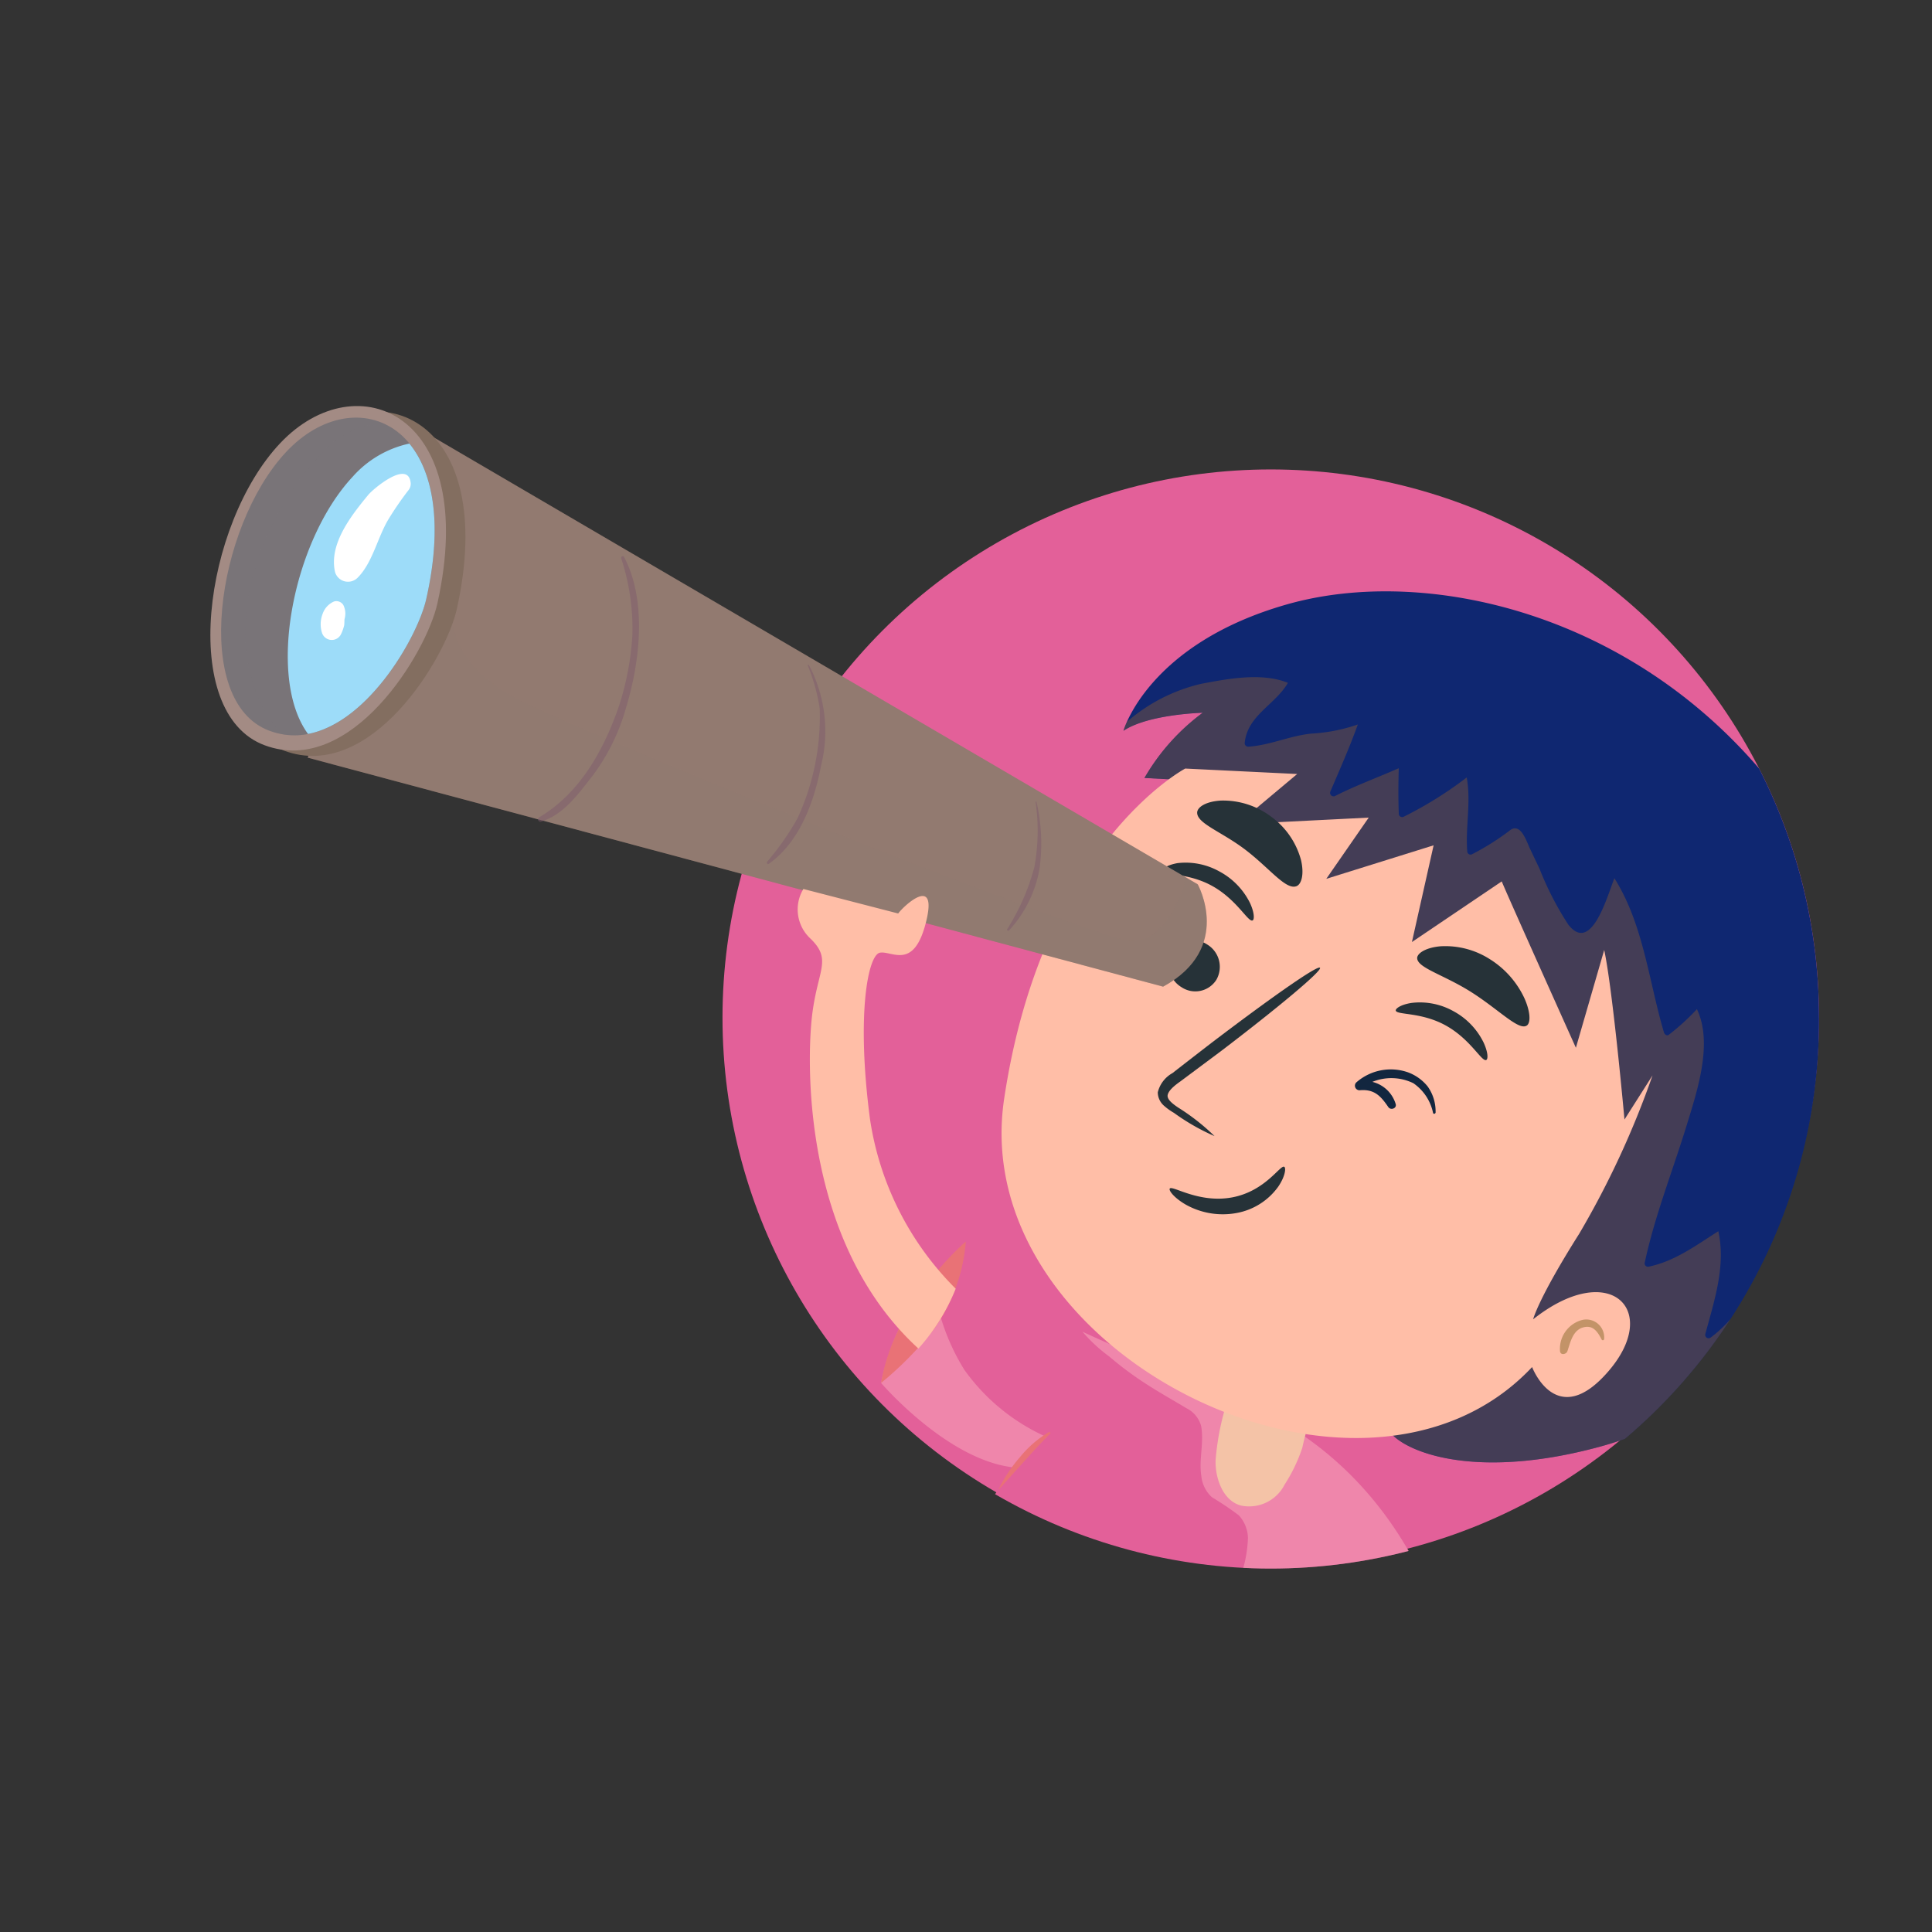 <svg xmlns="http://www.w3.org/2000/svg" xmlns:xlink="http://www.w3.org/1999/xlink" width="162" height="162" viewBox="0 0 162 162">
  <rect x="0" y="0" width="162" height="162" fill="#333333" stroke="none"/>
  <defs>
    <clipPath id="clip-path">
      <path id="Trazado_112501" data-name="Trazado 112501" d="M586.591,1301.648a45.972,45.972,0,0,0-45.973-45.972c-15.005,0-77.687-21.313-93,.374-19.4,27.478,47.03,35.214,47.03,45.6a45.973,45.973,0,1,0,91.945,0Z" fill="none"/>
    </clipPath>
  </defs>
  <g id="Grupo_53063" data-name="Grupo 53063" transform="translate(6781 7727)">
    <rect id="Rectángulo_28723" data-name="Rectángulo 28723" width="162" height="162" transform="translate(-6781 -7727)" fill="none"/>
    <g id="Grupo_53057" data-name="Grupo 53057" transform="translate(-7215.064 -8943.313)">
      <circle id="Elipse_4025" data-name="Elipse 4025" cx="45.973" cy="45.973" r="45.973" transform="translate(494.646 1255.676)" fill="#e36099"/>
      <g id="Grupo_50630" data-name="Grupo 50630">
        <g id="Grupo_50629" data-name="Grupo 50629" clip-path="url(#clip-path)">
          <g id="Grupo_50628" data-name="Grupo 50628">
            <g id="Grupo_50627" data-name="Grupo 50627">
              <path id="Trazado_112451" data-name="Trazado 112451" d="M534.735,1281.8l-4.71-.253a17.974,17.974,0,0,1,4.885-5.468s-4.545.112-6.644,1.512c0,0,2.034-7.275,13.712-10.6s29.446.7,40.907,15.371,8.581,33.432,4.04,42.157l-.616-4.54s-1.107,7-4.821,10.529l.165-4.75s-1.514,8.654-13.532,11.888c-12.122,3.263-18.032-.506-17.779-2.01l18.144-23.181s-24.462-19.819-24.8-19.741-10.661-8.476-10.661-8.476Z" fill="#0f2771"/>
              <path id="Trazado_112452" data-name="Trazado 112452" d="M534.815,1273.645c2.242-.421,5.042-.959,7.243-.077-1.065,1.845-3.407,2.724-3.626,5.053a.294.294,0,0,0,.33.3c1.792-.121,3.447-.906,5.234-1.093a14.254,14.254,0,0,0,3.923-.767c-.685,1.915-1.517,3.777-2.313,5.647a.292.292,0,0,0,.388.358c1.738-.882,3.575-1.553,5.359-2.336-.04,1.261-.048,2.527,0,3.795a.286.286,0,0,0,.4.279,32.3,32.3,0,0,0,5.295-3.3c.383,2.065-.119,4.15.049,6.238a.276.276,0,0,0,.4.2,21.044,21.044,0,0,0,3.25-2.059c.874-.543,1.331,1.031,1.635,1.652.256.53.505,1.071.764,1.6a25.881,25.881,0,0,0,2.425,4.714c1.891,2.4,3.175-2.1,3.859-3.9,2.446,3.885,2.879,8.612,4.158,12.936.05.154.228.312.4.2a19.362,19.362,0,0,0,2.363-2.154c1.383,2.886-.012,6.975-.874,9.79-1.176,3.822-2.678,7.6-3.509,11.506a.283.283,0,0,0,.333.3c2.218-.465,3.968-1.786,5.846-2.975.642,2.9-.33,5.8-1.086,8.6a.285.285,0,0,0,.443.317c2.5-1.854,3.764-4.708,5.5-7.211a23.206,23.206,0,0,1-1.187,8.925c-.1.107-.208.216-.32.322l.165-4.75s-1.514,8.654-13.532,11.888c-12.122,3.263-18.032-.506-17.779-2.01l18.144-23.181s-24.462-19.819-24.8-19.741-10.661-8.476-10.661-8.476l1.706-2.441-4.71-.253a17.974,17.974,0,0,1,4.885-5.468s-4.545.112-6.644,1.512a6.547,6.547,0,0,1,.3-.758A14.5,14.5,0,0,1,534.815,1273.645Z" fill="#93602d" opacity="0.4" style="mix-blend-mode: multiply;isolation: isolate"/>
              <path id="Trazado_112453" data-name="Trazado 112453" d="M554.377,1359.166s2.463,8.72,2.152,16.414-1.971,12.783-1.412,13.89,1.9,1.351,2.786,4.536-.061,6.915-.642,6.365.033-4.046-1.086-5.962a14.615,14.615,0,0,1,.137,5.27c-.513,2.287-1.173,2.153-1.383-1.222s-.4-5.076-.569-4.311-.313,7.093-1.479,7.3.24-5.995-.832-7.37a13.394,13.394,0,0,1-.833,4.76c-.883,2.075-1.661,2.348-1.418-.413s.35-6.891-1.152-5.686-2.206,3.012-3.487,2.309,1.284-3.657,2.511-4.738,3.12-1.619,3.417-2.521,2.17-8.905,1.978-13.791c-.216-5.676-1.5-12.089-2.33-13.711Z" fill="#ffbea7"/>
              <path id="Trazado_112454" data-name="Trazado 112454" d="M502.459,1384.845l-3.361-4.3s-7.2,3.87-17.071,19.16-10.917,19.318-10.917,19.318-.754-.885-2.313.163c0,0-.294.3-1.574-.7s-5.733-4.484-8.637-4.888-4.913-.126-3.506,2.824a51.648,51.648,0,0,0,9.263,12.066c3.721,3.522,5.467,4.292,7.053,3.452s4.6-5.306,4.7-6.474-1.618-2.511-.621-4.584,10.093-18.248,14.657-24.056S502.459,1384.845,502.459,1384.845Z" fill="#ffbea7"/>
              <path id="Trazado_112455" data-name="Trazado 112455" d="M458.586,1413.6c2.9.4,7.362,3.887,8.637,4.888s1.574.7,1.574.7c1.559-1.048,2.313-.163,2.313-.163s.722-2.754,6.552-12.359a10.09,10.09,0,0,0,2.915,2.427c.359.2.764.447,1.185.662-3.1,5.224-5.779,10.062-6.29,11.13-1,2.073.714,3.419.621,4.584s-3.112,5.639-4.7,6.474-3.332.07-7.053-3.452a51.648,51.648,0,0,1-9.263-12.066C453.673,1413.476,455.683,1413.2,458.586,1413.6Z" fill="#ece9e0"/>
              <path id="Trazado_112456" data-name="Trazado 112456" d="M458.586,1413.6c2.9.4,7.362,3.887,8.637,4.888s1.574.7,1.574.7c1.559-1.048,2.313-.163,2.313-.163s.025-.064.068-.2a2.909,2.909,0,0,0,3.714-.777,23.928,23.928,0,0,0,2.749-4.14c.959-1.622,1.947-3.214,2.929-4.816l.007,0c.359.2.764.447,1.185.662-3.1,5.224-5.779,10.062-6.29,11.13-1,2.073.714,3.419.621,4.584s-3.112,5.639-4.7,6.474-3.332.07-7.053-3.452a51.648,51.648,0,0,1-9.263-12.066C453.673,1413.476,455.683,1413.2,458.586,1413.6Z" fill="#ece9e0" style="mix-blend-mode: multiply;isolation: isolate"/>
              <path id="Trazado_112457" data-name="Trazado 112457" d="M458.586,1413.6c2.9.4,7.362,3.887,8.637,4.888s1.574.7,1.574.7c1.339-.9,2.085-.38,2.266-.207a.874.874,0,0,0,.158.216,28.53,28.53,0,0,0,2.124,1.915c.337.282.651.587.957.894.257.256.9.73,1,1.077.273.934.847,1.7.792,2.386-.1,1.168-3.112,5.639-4.7,6.474s-3.332.07-7.053-3.452a51.648,51.648,0,0,1-9.263-12.066C453.673,1413.476,455.683,1413.2,458.586,1413.6Z" fill="#958878"/>
              <path id="Trazado_112458" data-name="Trazado 112458" d="M458.352,1415.33a.267.267,0,0,1,.026.039,75.583,75.583,0,0,1,9.249,9.3,17.086,17.086,0,0,1,3.157,4.993,3.3,3.3,0,0,1,.137,2.475c-1.47.461-3.221-.46-6.578-3.646a51.648,51.648,0,0,1-9.263-12.066c-.679-1.43-.553-2.235.086-2.635C455.978,1413.74,457.212,1414.473,458.352,1415.33Z" fill="#958878" opacity="0.5" style="mix-blend-mode: multiply;isolation: isolate"/>
              <path id="Trazado_112459" data-name="Trazado 112459" d="M457.423,1416.152c.736.772,1.489,1.519,2.208,2.314,1.579,1.761,3.194,3.5,4.75,5.271,1.368,1.558,2.551,3.256,3.871,4.85a7.263,7.263,0,0,1,1.974,3.657c-1.351.021-3.035-1.049-5.883-3.752a51.648,51.648,0,0,1-9.263-12.066,2.913,2.913,0,0,1-.389-2.035C455.651,1414.173,456.827,1415.543,457.423,1416.152Z" fill="#958878" opacity="0.5" style="mix-blend-mode: multiply;isolation: isolate"/>
              <path id="Trazado_112460" data-name="Trazado 112460" d="M467.154,1422a1.16,1.16,0,0,1-.488-.967,9.683,9.683,0,0,0-.032-1.949c-.074-.431-.229-.855-.3-1.281.37.279.687.52.894.687a4.344,4.344,0,0,0,1.074.666c.055.71.2,1.412.28,2.118a1.647,1.647,0,0,1-.087,1.039c-.279.346-.837.042-1.114-.144A2.256,2.256,0,0,1,467.154,1422Z" fill="#958878" opacity="0.5" style="mix-blend-mode: multiply;isolation: isolate"/>
              <path id="Trazado_112461" data-name="Trazado 112461" d="M520.562,1395.163l5.712,1.819s-4.544,5.524-5.643,16.157-2.68,27.385-2.631,27.849,1.493.159,1.672,1.829.207,6.581-.665,7.3-7,.652-11.965-.144a19.9,19.9,0,0,1-9.316-4.267c-.507-.536.178-1.438,1.936-1.981a84.268,84.268,0,0,1,10.249-1.59,1.445,1.445,0,0,0,1.523-.989c.255-.552.76-1.37,1.741-1.051,0,0,.964-21.42,1.671-28.166S518.83,1397.045,520.562,1395.163Z" fill="#ffbea7"/>
              <path id="Trazado_112462" data-name="Trazado 112462" d="M499.662,1443.73a84.268,84.268,0,0,1,10.249-1.59,1.445,1.445,0,0,0,1.523-.989c.255-.552.76-1.37,1.741-1.051,0,0,.268-5.885.617-12.45a11.052,11.052,0,0,1,2.413-.005,13.154,13.154,0,0,1,2.909.8c-.641,6.706-1.141,12.278-1.114,12.544.053.474,1.493.159,1.672,1.829s.207,6.581-.665,7.3-7,.652-11.965-.144a19.9,19.9,0,0,1-9.316-4.267C497.219,1445.175,497.9,1444.273,499.662,1443.73Z" fill="#ece9e0"/>
              <path id="Trazado_112463" data-name="Trazado 112463" d="M499.662,1443.73a84.268,84.268,0,0,1,10.249-1.59,1.445,1.445,0,0,0,1.523-.989c.255-.552.76-1.37,1.741-1.051,0,0,0-.089.015-.257a3.485,3.485,0,0,0,1.9.171c1.6-.342,1.843-2.424,1.991-3.718.2-1.831.242-3.655.259-5.5,0-.293-.066-1.779-.007-2.923.606.158,1.2.368,1.78.57-.641,6.706-1.141,12.278-1.114,12.544.053.474,1.493.159,1.672,1.829s.207,6.581-.665,7.3-7,.652-11.965-.144a19.9,19.9,0,0,1-9.316-4.267C497.219,1445.175,497.9,1444.273,499.662,1443.73Z" fill="#ece9e0" style="mix-blend-mode: multiply;isolation: isolate"/>
              <path id="Trazado_112464" data-name="Trazado 112464" d="M499.662,1443.73a84.268,84.268,0,0,1,10.249-1.59,1.445,1.445,0,0,0,1.523-.989c.255-.552.76-1.37,1.741-1.051a7.212,7.212,0,0,1,1.775.726c.418.284.725.921,1.269.965a3.587,3.587,0,0,0,1.9-.628c.358.241,1.4.241,1.551,1.654.18,1.669.207,6.581-.665,7.3s-7,.652-11.965-.144a19.9,19.9,0,0,1-9.316-4.267C497.219,1445.175,497.9,1444.273,499.662,1443.73Z" fill="#958878"/>
              <path id="Trazado_112465" data-name="Trazado 112465" d="M513.861,1444.629a.919.919,0,0,1-.326.5,2.05,2.05,0,0,1-1.087.589.734.734,0,0,1-.683-.261c-.182-.264-.293-.6-.45-.876a8.57,8.57,0,0,0-1.129-1.691,3.672,3.672,0,0,0-.386-.393c-.075-.063-.334-.33-.422-.326a4.341,4.341,0,0,1,.533-.03,1.625,1.625,0,0,0,.942-.239,6.692,6.692,0,0,1,1.57.75,3.666,3.666,0,0,1,1.426,1.716A.673.673,0,0,1,513.861,1444.629Z" fill="#958878" opacity="0.5" style="mix-blend-mode: multiply;isolation: isolate"/>
              <path id="Trazado_112466" data-name="Trazado 112466" d="M500.833,1446.289a24.812,24.812,0,0,0,7.838,2.511,30.089,30.089,0,0,0,8.711.04,7.938,7.938,0,0,0,2.243-.731,3.612,3.612,0,0,1-.618,2.013c-.867.731-7,.652-11.965-.144a19.9,19.9,0,0,1-9.316-4.267c-.338-.367-.128-.889.583-1.365A6.076,6.076,0,0,0,500.833,1446.289Z" fill="#958878" opacity="0.5" style="mix-blend-mode: multiply;isolation: isolate"/>
              <g id="Grupo_50623" data-name="Grupo 50623">
                <path id="Trazado_112467" data-name="Trazado 112467" d="M535.774,1380.971s.885,6.24-5.679,20.921c0,0-12.338-2.893-17.638-6.67l4.015-10.519-8.428,8.381s-11.119-7.241-13.991-13.517c0,0,9.322-8.652,10.107-9.953a15.864,15.864,0,0,0,1.329-3.309Z" fill="#c69701"/>
                <path id="Trazado_112468" data-name="Trazado 112468" d="M519.257,1397.2a11.075,11.075,0,0,0,2.352-4.58c.948-2.834,2.507-6.822.482-9.567-1.367-1.856-3.557-2.665-5.472-3.83a54.791,54.791,0,0,1-7.224-5.158,18.029,18.029,0,0,1-4.66-5.608,18.659,18.659,0,0,0,.754-2.154l30.285,14.666s.885,6.24-5.679,20.921a94.427,94.427,0,0,1-12.132-3.818A4.887,4.887,0,0,0,519.257,1397.2Z" fill="#c69701" opacity="0.5" style="mix-blend-mode: multiply;isolation: isolate"/>
                <g id="Grupo_50622" data-name="Grupo 50622" style="mix-blend-mode: multiply;isolation: isolate">
                  <path id="Trazado_112469" data-name="Trazado 112469" d="M502,1371.975a20.814,20.814,0,0,0,2.162-2.361,15.864,15.864,0,0,0,1.329-3.309l3.265,1.582C507.5,1370.346,505.309,1373.073,502,1371.975Z" fill="#c69701" opacity="0.5"/>
                  <path id="Trazado_112470" data-name="Trazado 112470" d="M533.076,1379.665l2.7,1.306s.415,2.9-1.4,9.372C529.475,1387.827,531.1,1383.01,533.076,1379.665Z" fill="#c69701" opacity="0.5"/>
                </g>
              </g>
              <path id="Trazado_112471" data-name="Trazado 112471" d="M537.08,1332.8s-19.831-6.171-22.014-12.394c0,0-5.995,5.077-7.122,11.873,0,0,5.653,6.6,11.279,7.094,0,0-7.817,8.905-14.737,27.764,0,0,13.391,15.393,33.383,16.022,0,0,6.463-24.63,6.471-24.926s.968,4.668.968,4.668,8.581-1.814,11.223-3.531c0,0-1.2-15.071-14.069-23.264Z" fill="#e36099"/>
              <path id="Trazado_112472" data-name="Trazado 112472" d="M523.739,1376.68c2.694-2.3,3.6-5.768,5.043-8.867,1.9-4.063,4.078-7.978,5.916-12.067.969-2.142,2.18-4.175,3.033-6.371a10.748,10.748,0,0,0,.975-4.11,2.917,2.917,0,0,0-.764-1.889,25.6,25.6,0,0,0-2.257-1.517,2.792,2.792,0,0,1-.889-1.782c-.223-1.394.246-2.8-.018-4.2a2.382,2.382,0,0,0-1.226-1.482c-1.081-.647-2.18-1.266-3.24-1.945a28.268,28.268,0,0,1-3.245-2.4,13.208,13.208,0,0,1-2.242-2.076,103.8,103.8,0,0,0,12.255,4.817l5.382,3.306c12.867,8.193,14.069,23.264,14.069,23.264-2.642,1.717-11.223,3.531-11.223,3.531s-.961-4.966-.968-4.668-6.471,24.926-6.471,24.926a43.811,43.811,0,0,1-18.07-4.7A8.315,8.315,0,0,0,523.739,1376.68Z" fill="#fdacbf" opacity="0.5" style="mix-blend-mode: multiply;isolation: isolate"/>
              <path id="Trazado_112473" data-name="Trazado 112473" d="M512.272,1323.355a18.256,18.256,0,0,0,2.652,7.816,16.91,16.91,0,0,0,6.912,5.642,16.725,16.725,0,0,0-2.714,2.549c-5.594-.561-11.178-7.086-11.178-7.086A19.893,19.893,0,0,1,512.272,1323.355Z" fill="#fdacbf" opacity="0.5" style="mix-blend-mode: multiply;isolation: isolate"/>
              <path id="Trazado_112474" data-name="Trazado 112474" d="M512.333,1327.818a29.059,29.059,0,0,1-4.389,4.458c1.092-6.584,6.753-11.559,7.106-11.86A14.662,14.662,0,0,1,512.333,1327.818Z" fill="#e97276"/>
              <path id="Trazado_112475" data-name="Trazado 112475" d="M537.57,1332.168a21.964,21.964,0,0,0-1.574,6.538c-.068,1.443.571,3.483,2.173,3.859a3.339,3.339,0,0,0,3.614-1.773,13.539,13.539,0,0,0,1.479-3.077,25.124,25.124,0,0,1,.724-2.634.255.255,0,0,0-.064-.409c-1.841-.8-3.538-1.99-5.4-2.813a.5.5,0,0,0-.389,0A.483.483,0,0,0,537.57,1332.168Z" fill="#f4c3a7"/>
              <path id="Trazado_112476" data-name="Trazado 112476" d="M543.266,1352.964a13.509,13.509,0,0,1,.9,3.269c.243,1.359.53,2.653.641,4.028a53.4,53.4,0,0,1-1.7-7.252C543.093,1352.924,543.231,1352.888,543.266,1352.964Z" fill="#e97276"/>
              <path id="Trazado_112477" data-name="Trazado 112477" d="M519.627,1338.448a9.1,9.1,0,0,1,2.382-2.048c.082-.046.176.061.108.127-1.526,1.514-4.467,4.935-4.324,4.671A12.655,12.655,0,0,1,519.627,1338.448Z" fill="#e97276"/>
              <path id="Trazado_112478" data-name="Trazado 112478" d="M533.446,1280.757s-11.987,6.312-15.184,27.7,29.984,37.7,44.27,22.485c0,0,2.056,5.44,6.438.307s.034-9.37-6.352-4.311c0,0,.419-1.725,3.876-7.194a74.691,74.691,0,0,0,6.136-13.257l-2.352,3.7s-.981-10.877-1.7-14.217l-2.374,8.2s-5.994-13.341-6.217-13.951l-7.532,5.085,1.819-8.11-9,2.811,3.559-5.135-11.02.554,5.023-4.21Z" fill="#ffbea7"/>
              <g id="Grupo_50624" data-name="Grupo 50624">
                <path id="Trazado_112479" data-name="Trazado 112479" d="M547.781,1307.085a4.374,4.374,0,0,1,4.356-.852,3.82,3.82,0,0,1,1.631,1.172,3.587,3.587,0,0,1,.672,2.147c.022.132-.138.212-.208.1a4,4,0,0,0-1.656-2.51,4.2,4.2,0,0,0-3.438-.113,2.715,2.715,0,0,1,1.949,1.836c.137.378-.407.584-.615.273-.638-.937-1.181-1.52-2.406-1.405A.384.384,0,0,1,547.781,1307.085Z" fill="#12263f"/>
                <path id="Trazado_112480" data-name="Trazado 112480" d="M566.754,1326.988a1.5,1.5,0,0,1,1.815,1.619.11.11,0,0,1-.2.036c-.347-.671-.741-1.274-1.591-1.015s-1.043,1.27-1.287,1.988c-.094.26-.558.361-.617.015A2.5,2.5,0,0,1,566.754,1326.988Z" fill="#c39368"/>
              </g>
              <g id="Grupo_50625" data-name="Grupo 50625">
                <path id="Trazado_112481" data-name="Trazado 112481" d="M532.351,1296.135a2.189,2.189,0,0,0,.78,2.953,2.088,2.088,0,0,0,2.9-.578l.031-.049a2.188,2.188,0,0,0-.772-2.95,2.1,2.1,0,0,0-2.907.581Z" fill="#263238"/>
                <path id="Trazado_112482" data-name="Trazado 112482" d="M531.512,1289.35c.1.385,2.145.109,4.206,1.256s2.992,3.035,3.369,2.888c.166-.05.177-.636-.216-1.478a6.033,6.033,0,0,0-2.565-2.634,5.8,5.8,0,0,0-3.516-.694C531.926,1288.846,531.456,1289.173,531.512,1289.35Z" fill="#263238"/>
                <path id="Trazado_112483" data-name="Trazado 112483" d="M551.1,1301.052c.1.385,2.146.109,4.206,1.256s2.992,3.035,3.37,2.889c.173-.048.181-.626-.217-1.479a5.965,5.965,0,0,0-2.518-2.614,5.765,5.765,0,0,0-3.516-.695C551.514,1300.548,551.068,1300.885,551.1,1301.052Z" fill="#263238"/>
                <path id="Trazado_112484" data-name="Trazado 112484" d="M535.905,1311.577a18.126,18.126,0,0,0-3.06-2.4c-.5-.339-.95-.7-.868-1.062s.534-.755,1.068-1.129l3.406-2.541c4.792-3.649,8.523-6.767,8.294-6.987s-4.228,2.6-9.017,6.239q-1.761,1.356-3.356,2.6a2.529,2.529,0,0,0-1.227,1.61,1.507,1.507,0,0,0,.517,1.119,4.966,4.966,0,0,0,.836.6A18.167,18.167,0,0,0,535.905,1311.577Z" fill="#263238"/>
                <path id="Trazado_112485" data-name="Trazado 112485" d="M541.746,1314.152c-.318-.2-1.564,2.036-4.359,2.562s-5.031-1.037-5.235-.738c-.107.129.3.729,1.284,1.313a6.348,6.348,0,0,0,4.3.739,5.5,5.5,0,0,0,3.507-2.209C541.845,1314.938,541.91,1314.219,541.746,1314.152Z" fill="#263238"/>
                <path id="Trazado_112486" data-name="Trazado 112486" d="M552.9,1296.585c-.115.862,2.2,1.431,4.566,2.939s4.018,3.306,4.662,2.75c.292-.272.254-1.16-.248-2.273a7.693,7.693,0,0,0-2.92-3.278,6.927,6.927,0,0,0-4.112-1.063C553.707,1295.76,552.981,1296.182,552.9,1296.585Z" fill="#263238"/>
                <path id="Trazado_112487" data-name="Trazado 112487" d="M534.448,1284.41c-.07.953,2.064,1.63,4.1,3.2s3.337,3.347,4.229,3.01c.424-.172.651-1,.383-2.171a6.611,6.611,0,0,0-2.5-3.65,6.686,6.686,0,0,0-4.229-1.357C535.239,1283.514,534.51,1283.944,534.448,1284.41Z" fill="#263238"/>
              </g>
              <path id="Trazado_112488" data-name="Trazado 112488" d="M534.492,1290.465s2.994,5.353-2.9,8.58l-71.723-19.2,9.152-27.685Z" fill="#927a70"/>
              <path id="Trazado_112489" data-name="Trazado 112489" d="M468.935,1254.957c.836,3.542,3.439,6.923,3,10.561-.629,5.175,2.342,7.659,5.512,9.392,3.693,2.011,37.474,15.963,50.45,20.1,2.778.885,4.411-1.645,5.358-4.224a3.458,3.458,0,0,0,.2-.94l1.041.615s2.994,5.353-2.9,8.58l-71.723-19.2,8.7-26.319C468.7,1254,468.826,1254.475,468.935,1254.957Z" fill="#927a70" opacity="0.3" style="mix-blend-mode: multiply;isolation: isolate"/>
              <path id="Trazado_112490" data-name="Trazado 112490" d="M472.371,1267.376c-.912,4.121-7.228,14.579-14.48,11.883s-5.11-18.575,1.315-25.343S475.906,1251.417,472.371,1267.376Z" fill="#836e60"/>
              <path id="Trazado_112491" data-name="Trazado 112491" d="M470.739,1266.915c-.912,4.129-7.227,14.585-14.484,11.889s-5.1-18.575,1.321-25.348S474.273,1250.96,470.739,1266.915Z" fill="#a38b84"/>
              <path id="Trazado_112492" data-name="Trazado 112492" d="M469.809,1266.53c-.856,3.8-6.641,13.489-13.169,11.053s-4.462-17.06,1.395-23.349S473.129,1251.8,469.809,1266.53Z" fill="#797478"/>
              <path id="Trazado_112493" data-name="Trazado 112493" d="M457.682,1277.869c-.13-.131-.261-.268-.376-.409-3.81-4.749-3.091-11.593-.6-16.75a27.359,27.359,0,0,1,3.392-5.332c1.46-1.8,3.507-3.725,6.029-3.364a7.253,7.253,0,0,1,.759.155c2.915,1.812,4.682,6.559,2.925,14.361C469,1270.13,463.772,1278.994,457.682,1277.869Z" fill="#797478" opacity="0.2" style="mix-blend-mode: multiply;isolation: isolate"/>
              <g id="Grupo_50626" data-name="Grupo 50626">
                <path id="Trazado_112494" data-name="Trazado 112494" d="M463.619,1256.307a8.828,8.828,0,0,1,4.771-2.8c1.953,2.368,2.844,6.686,1.419,13.021-.707,3.153-4.815,10.351-9.916,11.328C456.392,1273.095,458.628,1261.669,463.619,1256.307Z" fill="#9ddcf9"/>
              </g>
              <path id="Trazado_112495" data-name="Trazado 112495" d="M487.094,1269.5a18.982,18.982,0,0,0-.942-6.376c-.039-.147.174-.248.241-.107,1.928,3.66,1.336,8.768.183,12.574a17.324,17.324,0,0,1-2.813,5.759c-1.192,1.505-2.379,3.235-4.3,3.849a.2.2,0,0,1-.164-.369c3.427-2.034,5.433-5.7,6.688-9.378A23.8,23.8,0,0,0,487.094,1269.5Z" fill="#7e5b6c" opacity="0.5" style="mix-blend-mode: multiply;isolation: isolate"/>
              <path id="Trazado_112496" data-name="Trazado 112496" d="M501.895,1272.083a11.9,11.9,0,0,1,1.025,8.39c-.571,3.015-1.787,6.44-4.388,8.271-.112.076-.223-.081-.143-.174a22.45,22.45,0,0,0,2.541-3.63,20.327,20.327,0,0,0,1.868-9.218,15.617,15.617,0,0,0-1-3.6C501.785,1272.067,501.865,1272.027,501.895,1272.083Z" fill="#7e5b6c" opacity="0.5" style="mix-blend-mode: multiply;isolation: isolate"/>
              <path id="Trazado_112497" data-name="Trazado 112497" d="M520.9,1283.57c-.005-.056.071-.054.078-.005a15.469,15.469,0,0,1,.25,5.6,10.276,10.276,0,0,1-2.552,5.163c-.073.072-.213-.015-.154-.115a18.63,18.63,0,0,0,2.265-5.152A16.729,16.729,0,0,0,520.9,1283.57Z" fill="#7e5b6c" opacity="0.5" style="mix-blend-mode: multiply;isolation: isolate"/>
              <path id="Trazado_112498" data-name="Trazado 112498" d="M514.2,1324.372a25.357,25.357,0,0,1-7.186-14.218c-1.152-8.745-.178-13.787.84-13.958s2.838,1.506,3.857-2.566-1.912-1.317-2.333-.72l-7.95-2.055a3.324,3.324,0,0,0,.53,4.1c1.926,1.821.68,2.6.209,6.436s-.887,19.044,8.906,28A16.8,16.8,0,0,0,514.2,1324.372Z" fill="#ffbea7"/>
            </g>
            <path id="Trazado_112499" data-name="Trazado 112499" d="M464.936,1257.816c.413-.506,3.266-2.914,3.552-1.1a.861.861,0,0,1-.2.733,27.233,27.233,0,0,0-1.639,2.384c-.931,1.533-1.332,3.657-2.6,4.924a1.133,1.133,0,0,1-1.886-.458C461.611,1261.942,463.516,1259.542,464.936,1257.816Z" fill="#fff"/>
            <path id="Trazado_112500" data-name="Trazado 112500" d="M462.07,1266.75a.681.681,0,0,1,.785.3,1.616,1.616,0,0,1,.1,1.171c-.023.164,0,.383-.039.559a3.62,3.62,0,0,1-.283.759.862.862,0,0,1-1.569-.162,2.4,2.4,0,0,1,.056-1.6A1.739,1.739,0,0,1,462.07,1266.75Z" fill="#fff"/>
          </g>
        </g>
      </g>
    </g>
  </g>
</svg>

